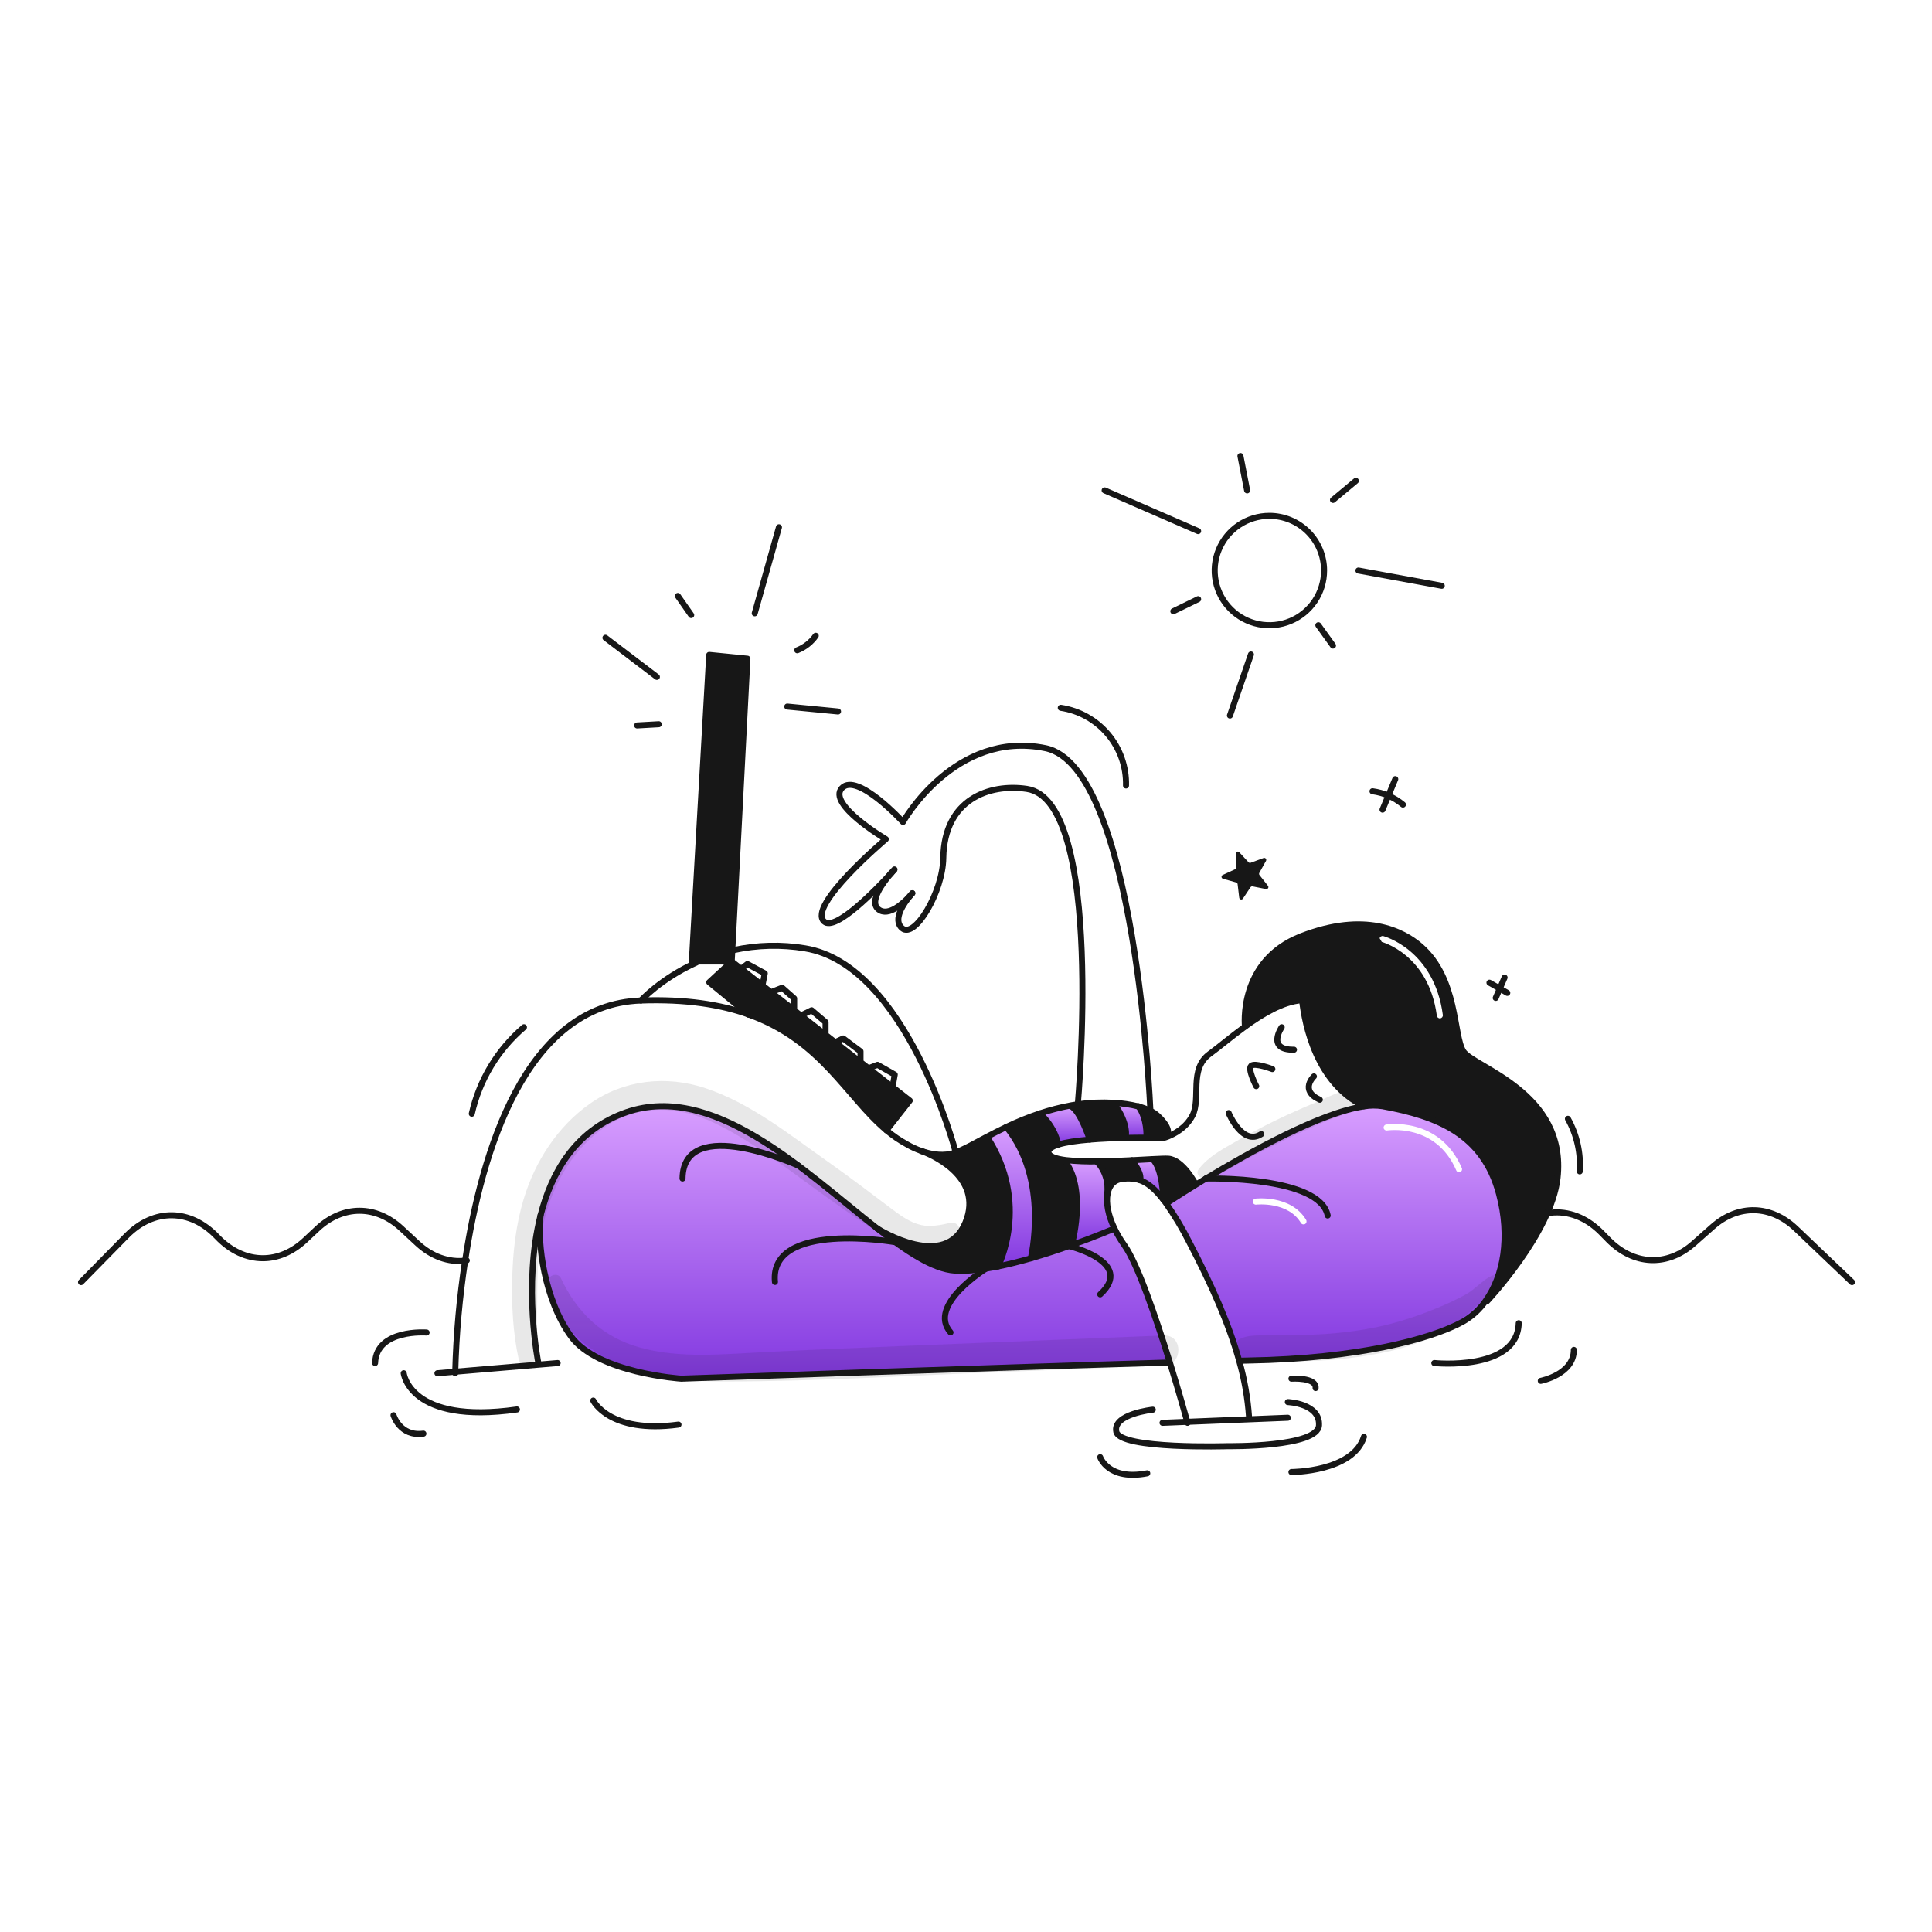 <svg width="960" height="960" viewBox="0 0 960 960" fill="none" xmlns="http://www.w3.org/2000/svg">
<g clip-path="url(#clip0_510_1403)">
<path fill-rule="evenodd" clip-rule="evenodd" d="M599.243 585.6C620.905 572.508 656.232 552.843 677.679 549.754C680.764 549.221 683.915 549.19 687.01 549.664C714.188 554.67 736.942 563.518 744.849 593.23C750.607 614.901 746.954 634.046 738.294 646.252C735.317 650.574 731.398 654.165 726.832 656.752C710.713 665.599 674.052 675.082 620.95 676.032C619.944 676.048 619.201 676.067 618.326 676.09L618.325 676.09C617.76 676.105 617.139 676.122 616.356 676.139L615.774 676.3C610.616 657.62 601.84 638.063 590.924 617.18C587.53 610.447 583.653 603.968 579.324 597.793L580.399 597.435C580.399 597.435 585.781 593.862 594.225 588.659C595.792 587.692 597.467 586.671 599.231 585.596L599.243 585.6ZM689 560.257L688.758 558.777C687.94 558.911 687.386 559.682 687.52 560.499C687.653 561.316 688.424 561.871 689.241 561.738L689.242 561.738L689.248 561.737L689.29 561.73C689.33 561.724 689.393 561.716 689.478 561.705C689.648 561.683 689.906 561.653 690.243 561.622C690.916 561.561 691.9 561.499 693.118 561.5C695.559 561.501 698.918 561.752 702.591 562.748C709.896 564.727 718.48 569.65 723.622 581.593C723.95 582.354 724.832 582.705 725.593 582.378C726.354 582.05 726.705 581.168 726.378 580.407C720.809 567.473 711.393 562.025 703.376 559.852C699.388 558.771 695.755 558.501 693.12 558.5C691.8 558.499 690.724 558.566 689.972 558.634C689.596 558.668 689.3 558.703 689.095 558.729C688.992 558.742 688.912 558.754 688.855 558.762C688.827 558.766 688.805 558.77 688.788 558.772L688.769 558.775L688.762 558.776L688.76 558.777C688.759 558.777 688.758 558.777 689 560.257ZM624.185 598.568L624.181 598.569L624.18 598.569C623.358 598.665 622.613 598.077 622.516 597.254C622.419 596.432 623.008 595.686 623.83 595.589L624.006 597.079C623.83 595.589 623.831 595.589 623.832 595.589L623.833 595.589L623.838 595.588L623.851 595.587L623.896 595.582C623.934 595.578 623.988 595.573 624.056 595.566C624.193 595.554 624.389 595.537 624.638 595.521C625.136 595.489 625.847 595.457 626.719 595.457C628.46 595.458 630.862 595.586 633.503 596.101C638.758 597.127 645.168 599.733 649.003 606.148C649.428 606.86 649.197 607.781 648.486 608.206C647.774 608.631 646.853 608.399 646.428 607.688C643.209 602.303 637.765 599.99 632.928 599.046C630.523 598.576 628.321 598.458 626.718 598.457C625.919 598.457 625.273 598.486 624.833 598.515C624.613 598.529 624.444 598.543 624.333 598.553C624.278 598.559 624.237 598.563 624.211 598.565L624.185 598.568Z" fill="url(#paint0_linear_510_1403)"/>
<path fill-rule="evenodd" clip-rule="evenodd" d="M646.554 497.015L647.001 496.97C648.401 509.561 654.154 538.046 677.672 549.66L677.681 549.75C680.766 549.217 683.917 549.186 687.012 549.66C714.19 554.666 736.944 563.514 744.851 593.226C750.609 614.897 746.956 634.042 738.296 646.248L738.843 646.633C738.843 646.633 770.883 612.658 773.928 585.319C777.49 553.314 752.093 538.349 737.131 529.533C732.199 526.627 728.401 524.389 727.147 522.429C725.501 519.857 724.641 515.143 723.594 509.4C721.423 497.49 718.444 481.15 705.969 470.276C697.113 462.547 678.156 452.885 646.554 465.216C614.952 477.547 618.623 510.125 618.623 510.125C627.399 503.749 637.33 497.83 646.554 497.015ZM687.357 465.138C686.555 464.929 685.736 465.41 685.527 466.212L686.6 468.041L686.604 468.042L686.643 468.053C686.679 468.063 686.738 468.08 686.818 468.104C686.977 468.153 687.22 468.229 687.534 468.339C688.164 468.559 689.082 468.911 690.203 469.432C692.447 470.473 695.494 472.184 698.671 474.85C705 480.161 711.911 489.314 713.965 504.714C714.074 505.535 714.829 506.112 715.65 506.003C716.471 505.893 717.048 505.139 716.938 504.318C714.778 488.113 707.452 478.303 700.599 472.552C697.184 469.687 693.903 467.842 691.466 466.711C690.247 466.145 689.237 465.756 688.524 465.507C688.167 465.382 687.884 465.293 687.686 465.233C687.587 465.203 687.509 465.18 687.454 465.165C687.426 465.157 687.404 465.151 687.388 465.147L687.368 465.141L687.361 465.139L687.359 465.139C687.358 465.139 687.357 465.138 686.979 466.59L687.357 465.138Z" fill="#171717"/>
<path d="M594.148 588.515L594.228 588.658C585.784 593.858 580.402 597.434 580.402 597.434L579.327 597.792C578.88 597.183 578.441 596.601 578.011 596.055C578.011 596.055 577.877 580.93 572.711 575.955C576.337 575.767 579.087 575.655 580.403 575.731C587.79 576.157 594.148 588.515 594.148 588.515Z" fill="#171717"/>
<path d="M435.853 610.399C450.53 621.906 463.631 630.628 474.412 631.354C480.528 631.766 488.024 630.888 495.931 629.285C501.259 628.211 506.775 626.805 512.193 625.255C518.846 623.339 525.347 621.199 531.159 619.155C531.616 618.994 532.073 618.833 532.52 618.672C544.636 614.355 553.439 610.572 553.77 610.433C555.169 613.33 556.813 616.101 558.686 618.716C565.358 628.116 574.519 655.109 581.235 676.798L580.402 677.057C496.28 679.493 338.522 685.057 338.522 685.057C338.522 685.057 296.998 682.357 283.722 664.013C270.446 645.669 266.919 617.899 268.601 603.899C274.037 582.542 285.714 562.51 309.212 553.399C353.35 536.277 399.405 581.839 435.812 610.369C435.827 610.377 435.841 610.387 435.853 610.399V610.399Z" fill="url(#paint1_linear_510_1403)"/>
<path d="M571.625 551.952C572.977 552.599 574.227 553.441 575.333 554.452C582.496 561.195 579.971 563.935 579.971 563.935L580.271 564.735C579.622 565 578.958 565.228 578.283 565.416C578.283 565.416 574.844 565.326 569.65 565.316C569.713 564.339 570.089 555.994 565.75 549.816C567.776 550.326 569.745 551.041 571.625 551.952V551.952Z" fill="#171717"/>
<path d="M572.709 575.961C577.876 580.931 578.009 596.061 578.009 596.061C573.576 590.356 569.896 587.625 566.43 586.434C566.43 586.434 568.186 584.034 562.383 576.512C566.208 576.319 569.754 576.113 572.709 575.961Z" fill="url(#paint2_linear_510_1403)"/>
<path d="M569.656 565.315C566.683 565.306 563.128 565.332 559.312 565.415V565.401C559.312 565.401 561.213 558.667 553.312 547.975C557.509 548.17 561.676 548.785 565.75 549.811C570.094 555.993 569.719 564.338 569.656 565.315Z" fill="url(#paint3_linear_510_1403)"/>
<path d="M557.425 585.846C553.574 586.276 551.125 589.025 550.342 593.261L550.136 593.225C550.526 590.409 550.296 587.542 549.462 584.824C548.628 582.106 547.211 579.604 545.309 577.491V577.079C551.004 577.034 556.977 576.779 562.386 576.506C568.186 584.028 566.433 586.428 566.433 586.428C563.515 585.54 560.432 585.34 557.425 585.846V585.846Z" fill="#171717"/>
<path d="M529.743 576.461C534.913 576.994 540.112 577.2 545.307 577.079V577.491C547.209 579.604 548.627 582.106 549.461 584.824C550.294 587.542 550.524 590.409 550.134 593.225L550.34 593.261C549.525 597.693 550.563 603.738 553.769 610.436C553.438 610.579 544.635 614.358 532.519 618.675C532.519 618.675 540.041 592.41 529.609 577.491L529.743 576.461Z" fill="url(#paint4_linear_510_1403)"/>
<path d="M541.474 566.254V566.263C535.268 566.773 529.627 567.552 525.839 568.743C525.839 568.743 524.657 560.559 516.705 553.243C521.696 551.584 526.794 550.268 531.964 549.303L532.036 549.661C536.665 551.613 541.474 566.254 541.474 566.254Z" fill="url(#paint5_linear_510_1403)"/>
<path d="M532.564 549.186C533.54 549.007 534.543 548.846 535.555 548.711C541.436 547.891 547.384 547.645 553.313 547.977C561.213 558.669 559.313 565.403 559.313 565.403V565.412C553.591 565.528 547.287 565.77 541.475 566.263V566.254C541.475 566.254 536.666 551.613 532.037 549.66L531.965 549.302C532.161 549.257 532.367 549.222 532.564 549.186Z" fill="#171717"/>
<path d="M529.609 577.492C540.041 592.411 532.519 618.676 532.519 618.676C532.072 618.837 531.619 618.998 531.158 619.159C525.346 621.201 518.845 623.341 512.192 625.259V625.25C512.192 625.25 521.684 586.494 500.049 559.996C505.454 557.4 511.017 555.144 516.705 553.244C524.657 560.561 525.839 568.744 525.839 568.744C522.848 569.676 521.012 570.867 520.976 572.362C520.923 574.556 524.415 575.801 529.743 576.462L529.609 577.492Z" fill="#171717"/>
<path d="M500.049 559.994C521.684 586.494 512.192 625.248 512.192 625.248V625.257C506.774 626.807 501.258 628.213 495.93 629.287C495.93 629.287 512.174 598.142 490.396 564.866C493.36 563.3 496.574 561.642 500.049 559.994Z" fill="url(#paint6_linear_510_1403)"/>
<path d="M490.401 564.865C512.179 598.141 495.935 629.286 495.935 629.286C488.028 630.886 480.535 631.767 474.416 631.355C463.635 630.629 450.534 621.907 435.857 610.4C437.164 611.224 469.885 631.605 479.735 607.445C489.245 584.127 461.118 573.103 458.047 571.984C462.047 573.363 467.172 574.42 472.097 573.417C473.053 573.21 473.993 572.935 474.909 572.593C478.952 571.106 484.101 568.199 490.401 564.865Z" fill="#171717"/>
<path d="M452.069 546.866L440.469 561.632C420.616 545.032 408.321 517.064 371.869 504.061L371.86 504.052L352.41 488.077L363.577 477.752L368.251 481.405L378.851 489.68V489.689L383.104 493.011H383.113L394.602 501.984L397.96 504.607L410.211 514.18L414.957 517.888L427.583 527.747L431.532 530.827L443.487 540.167L452.069 546.866Z" fill="#171717"/>
<path d="M371.377 327.311L363.873 472.075L363.578 477.753H346.035H343.77L352.411 325.422L371.377 327.311Z" fill="#171717"/>
<path d="M458.043 571.985C462.043 573.364 467.168 574.421 472.093 573.418C473.049 573.211 473.989 572.936 474.905 572.594C478.952 571.107 484.105 568.194 490.397 564.866C493.361 563.299 496.575 561.642 500.05 559.994C505.455 557.398 511.018 555.142 516.706 553.242C521.697 551.583 526.795 550.267 531.965 549.302C532.165 549.257 532.365 549.222 532.565 549.186C533.541 549.007 534.544 548.846 535.556 548.711C541.437 547.891 547.385 547.645 553.314 547.977C557.511 548.172 561.678 548.787 565.752 549.813C567.778 550.324 569.746 551.041 571.626 551.953C572.978 552.6 574.228 553.442 575.334 554.453C582.497 561.196 579.972 563.936 579.972 563.936" stroke="#171717" stroke-width="3" stroke-linecap="round" stroke-linejoin="round"/>
<path d="M371.869 504.062C408.324 517.062 420.619 545.031 440.469 561.633C443.598 564.288 446.992 566.614 450.597 568.573C452.874 569.909 455.277 571.019 457.77 571.886" stroke="#171717" stroke-width="3" stroke-linecap="round" stroke-linejoin="round"/>
<path d="M226.201 682.355C226.201 682.355 226.201 682.095 226.21 681.602C226.691 663.13 228.33 644.706 231.117 626.44C239.275 572.64 260.937 499.14 318.49 497.14C340.868 496.361 358.09 499.14 371.861 504.053" stroke="#171717" stroke-width="3" stroke-linecap="round" stroke-linejoin="round"/>
<path d="M435.854 610.4C450.531 621.907 463.632 630.629 474.413 631.355C480.529 631.767 488.025 630.889 495.932 629.286C501.26 628.212 506.776 626.806 512.194 625.256C518.847 623.34 525.348 621.2 531.16 619.156C531.617 618.995 532.074 618.834 532.521 618.673C544.637 614.356 553.44 610.573 553.771 610.434H553.78" stroke="#171717" stroke-width="3" stroke-linecap="round" stroke-linejoin="round"/>
<path d="M267.5 677.293C267.5 677.293 259.709 638.823 268.6 603.899C274.036 582.542 285.713 562.51 309.211 553.399C353.349 536.277 399.404 581.839 435.811 610.369" stroke="#171717" stroke-width="3" stroke-linecap="round" stroke-linejoin="round"/>
<path d="M453.341 443.831L453.323 443.849V443.858C453.223 443.958 452.777 444.44 452.159 445.192C449.419 448.492 443.259 457.003 448.282 461.248C454.604 466.585 468.475 443.204 468.717 426.342C469.138 397.06 491.717 389.242 510.232 392C549.105 397.794 535.556 548.7 535.556 548.7" stroke="#171717" stroke-width="3" stroke-linecap="round" stroke-linejoin="round"/>
<path d="M442.559 434.168C438.887 438.44 431.643 447.977 436.478 451.836C441.511 455.866 449.23 448.398 452.158 445.192C452.812 444.476 453.224 443.974 453.322 443.858" stroke="#171717" stroke-width="3" stroke-linecap="round" stroke-linejoin="round"/>
<path d="M444.333 432.207C444.055 432.485 443.433 433.157 442.633 434.088" stroke="#171717" stroke-width="3" stroke-linecap="round" stroke-linejoin="round"/>
<path d="M442.631 434.088C443.482 433.157 444.073 432.503 444.331 432.207C444.38 432.16 444.425 432.109 444.465 432.055L444.483 432.037" stroke="#171717" stroke-width="3" stroke-linecap="round" stroke-linejoin="round"/>
<path d="M442.632 434.088C442.605 434.115 442.588 434.142 442.561 434.168" stroke="#171717" stroke-width="3" stroke-linecap="round" stroke-linejoin="round"/>
<path d="M571.626 551.962V551.953C571.564 550.5 564.391 381 519.501 371.772C474.413 362.504 448.701 408.433 448.701 408.433C448.701 408.433 425.946 383.574 418.362 391.58C410.778 399.586 440.167 416.967 440.167 416.967C440.167 416.967 400.953 450.073 409.505 457.9C415.183 463.085 436.074 441.226 442.558 434.169" stroke="#171717" stroke-width="3" stroke-linecap="round" stroke-linejoin="round"/>
<path d="M618.621 510.125C618.621 510.125 614.95 477.547 646.552 465.216C678.154 452.885 697.111 462.547 705.967 470.276C724.459 486.394 722.086 514.522 727.145 522.429C732.204 530.336 778.663 542.765 773.926 585.319C770.881 612.658 738.841 646.633 738.841 646.633" stroke="#171717" stroke-width="3" stroke-linecap="round" stroke-linejoin="round"/>
<path d="M580.401 677.061C496.279 679.497 338.521 685.061 338.521 685.061C338.521 685.061 296.997 682.361 283.721 664.017C270.445 645.673 266.919 617.9 268.601 603.9" stroke="#171717" stroke-width="3" stroke-linecap="round" stroke-linejoin="round"/>
<path d="M599.242 585.6C620.904 572.508 656.231 552.843 677.678 549.754C680.763 549.221 683.914 549.19 687.009 549.664C714.187 554.67 736.941 563.518 744.848 593.23C750.606 614.901 746.953 634.046 738.293 646.252C735.316 650.574 731.397 654.165 726.831 656.752C710.712 665.599 674.051 675.082 620.949 676.032C619.292 676.058 618.349 676.094 616.355 676.139" stroke="#171717" stroke-width="3" stroke-linecap="round" stroke-linejoin="round"/>
<path d="M580.4 597.435C580.4 597.435 585.782 593.862 594.226 588.659C595.793 587.692 597.468 586.671 599.232 585.596" stroke="#171717" stroke-width="3" stroke-linecap="round" stroke-linejoin="round"/>
<path d="M646.551 490.818C646.551 490.818 646.577 493.173 646.998 496.97C648.404 509.561 654.153 538.046 677.669 549.66" stroke="#171717" stroke-width="3" stroke-linecap="round" stroke-linejoin="round"/>
<path d="M636.862 510.42C636.862 510.42 629.062 521.793 642.97 521.587" stroke="#171717" stroke-width="3" stroke-linecap="round" stroke-linejoin="round"/>
<path d="M652.873 534.857C652.873 534.857 645.494 541.806 655.819 546.445" stroke="#171717" stroke-width="3" stroke-linecap="round" stroke-linejoin="round"/>
<path d="M632.224 531.213C632.224 531.213 623.582 527.9 621.693 529.593C619.804 531.286 624.218 539.703 624.218 539.703" stroke="#171717" stroke-width="3" stroke-linecap="round" stroke-linejoin="round"/>
<path d="M610.525 553.072C610.525 553.072 617.42 569.621 626.716 563.514" stroke="#171717" stroke-width="3" stroke-linecap="round" stroke-linejoin="round"/>
<path d="M594.148 588.516C594.148 588.516 587.79 576.158 580.402 575.737C579.086 575.665 576.336 575.773 572.71 575.961C569.755 576.113 566.21 576.319 562.385 576.507C556.976 576.785 551.003 577.035 545.308 577.08C540.112 577.201 534.914 576.994 529.744 576.462C524.416 575.8 520.924 574.555 520.977 572.362C521.013 570.862 522.849 569.676 525.84 568.744C529.628 567.553 535.269 566.774 541.475 566.264C547.287 565.771 553.591 565.529 559.313 565.413C563.128 565.332 566.683 565.306 569.656 565.313C574.85 565.321 578.289 565.413 578.289 565.413C578.964 565.224 579.628 564.997 580.277 564.732C583.377 563.515 589.33 560.479 592.509 554.345C596.933 545.811 590.609 531.277 601.043 523.692C605.61 520.361 611.771 515.105 618.621 510.126C627.397 503.75 637.328 497.826 646.552 497.016" stroke="#171717" stroke-width="3" stroke-linecap="round" stroke-linejoin="round"/>
<path d="M590.081 707C590.081 707 590.036 706.83 589.947 706.5C589.231 703.9 585.801 691.59 581.234 676.806C574.518 655.117 565.357 628.127 558.685 618.724C556.812 616.108 555.168 613.337 553.769 610.441C550.563 603.741 549.525 597.698 550.34 593.266C551.119 589.03 553.572 586.281 557.423 585.851C560.43 585.345 563.514 585.545 566.431 586.433C569.897 587.624 573.577 590.355 578.01 596.06C578.44 596.606 578.879 597.188 579.326 597.797C583.654 603.971 587.531 610.45 590.926 617.184C601.842 638.067 610.618 657.624 615.776 676.304C618.354 685.361 619.983 694.661 620.638 704.055" stroke="#171717" stroke-width="3" stroke-linecap="round" stroke-linejoin="round"/>
<path d="M378.854 489.68L368.251 481.405L363.577 477.752L352.41 488.077L371.86 504.052L371.869 504.061" stroke="#171717" stroke-width="3" stroke-linecap="round" stroke-linejoin="round"/>
<path d="M394.606 501.985L383.117 493.012" stroke="#171717" stroke-width="3" stroke-linecap="round" stroke-linejoin="round"/>
<path d="M410.214 514.18L397.963 504.607" stroke="#171717" stroke-width="3" stroke-linecap="round" stroke-linejoin="round"/>
<path d="M427.587 527.748L414.961 517.889" stroke="#171717" stroke-width="3" stroke-linecap="round" stroke-linejoin="round"/>
<path d="M440.472 561.633L452.069 546.867L443.49 540.168L431.535 530.828" stroke="#171717" stroke-width="3" stroke-linecap="round" stroke-linejoin="round"/>
<path d="M346.035 477.753H343.77L352.411 325.422L371.377 327.311L363.873 472.075L363.578 477.753H346.035Z" stroke="#171717" stroke-width="3" stroke-linecap="round" stroke-linejoin="round"/>
<path d="M443.491 540.167L444.592 533.962L436.058 529.108L431.536 530.827L427.587 527.747V522.428L418.99 515.998L414.961 517.888L410.215 514.18V507.885L403.302 501.984L397.964 504.607L394.606 501.984V496.091L388.651 490.817L383.117 493.011H383.108L378.855 489.689V489.68L380.01 483.653L371.377 479.023L368.252 481.405" stroke="#171717" stroke-width="3" stroke-linecap="round" stroke-linejoin="round"/>
<path d="M346.035 478.271C328.349 486.271 318.49 497.139 318.49 497.139" stroke="#171717" stroke-width="3" stroke-linecap="round" stroke-linejoin="round"/>
<path d="M474.901 572.586C474.901 572.586 450.601 479.446 400.029 471.226C388.247 469.259 376.198 469.56 364.529 472.112" stroke="#171717" stroke-width="3" stroke-linecap="round" stroke-linejoin="round"/>
<path d="M577.652 706.998L589.947 706.497L620.68 705.252L639.915 704.473" stroke="#171717" stroke-width="3" stroke-linecap="round" stroke-linejoin="round"/>
<path d="M217.354 682.353L226.21 681.6L267.573 678.099L277.083 677.293" stroke="#171717" stroke-width="3" stroke-linecap="round" stroke-linejoin="round"/>
<path d="M211.981 662.125C211.981 662.125 187.006 660.226 186.381 677.295" stroke="#171717" stroke-width="3" stroke-linecap="round" stroke-linejoin="round"/>
<path d="M200.602 682.354C200.602 682.354 203.45 707.947 256.857 700.362" stroke="#171717" stroke-width="3" stroke-linecap="round" stroke-linejoin="round"/>
<path d="M195.539 703.209C195.539 703.209 198.7 713.954 210.395 712.369" stroke="#171717" stroke-width="3" stroke-linecap="round" stroke-linejoin="round"/>
<path d="M294.785 695.938C294.785 695.938 302.685 712.532 337.133 707.875" stroke="#171717" stroke-width="3" stroke-linecap="round" stroke-linejoin="round"/>
<path d="M572.808 700.47C572.808 700.47 552.785 702.57 554.684 711.431C556.583 720.292 610.311 718.595 610.311 718.595C610.311 718.595 654.772 719.222 655.399 708.27C656.026 697.318 639.916 696.682 639.916 696.682" stroke="#171717" stroke-width="3" stroke-linecap="round" stroke-linejoin="round"/>
<path d="M546.678 724.064C546.678 724.064 550.678 735.864 570.068 732.07" stroke="#171717" stroke-width="3" stroke-linecap="round" stroke-linejoin="round"/>
<path d="M641.707 731.444C641.707 731.444 672.261 731.444 677.732 713.955" stroke="#171717" stroke-width="3" stroke-linecap="round" stroke-linejoin="round"/>
<path d="M641.707 685.058C641.707 685.058 654.136 684.243 653.716 689.724" stroke="#171717" stroke-width="3" stroke-linecap="round" stroke-linejoin="round"/>
<path d="M712.709 677.294C712.709 677.294 754.009 681.503 754.645 657.486" stroke="#171717" stroke-width="3" stroke-linecap="round" stroke-linejoin="round"/>
<path d="M765.602 686.141C765.602 686.141 782.034 682.98 782.034 670.756" stroke="#171717" stroke-width="3" stroke-linecap="round" stroke-linejoin="round"/>
<path d="M770.371 602.62C779.218 601.554 788.245 604.894 795.802 612.586L799.143 615.986C811.724 628.786 828.407 629.553 841.526 617.938L851.018 609.538C863.788 598.246 879.96 598.649 892.443 610.558L920.257 637.083" stroke="#171717" stroke-width="3" stroke-linecap="round" stroke-linejoin="round"/>
<path d="M40.262 637.086L62.936 614.009C76.436 600.281 94.536 600.487 107.88 614.529C114.623 621.629 122.611 625.203 130.608 625.203C137.888 625.203 145.186 622.239 151.58 616.266L157.661 610.566C170.376 598.674 186.773 598.639 199.516 610.466L207.351 617.737C214.542 624.427 222.906 627.328 231.117 626.432L231.95 626.325" stroke="#171717" stroke-width="3" stroke-linecap="round" stroke-linejoin="round"/>
<path d="M396.694 579.186C396.694 579.186 339.562 553.324 339.141 585.597" stroke="#171717" stroke-width="3" stroke-linecap="round" stroke-linejoin="round"/>
<path d="M444.591 617.188C444.591 617.188 382.122 606.406 385.068 637.005" stroke="#171717" stroke-width="3" stroke-linecap="round" stroke-linejoin="round"/>
<path d="M489.958 630.371C489.958 630.371 460.501 648.513 472.301 662.062" stroke="#171717" stroke-width="3" stroke-linecap="round" stroke-linejoin="round"/>
<path d="M531.158 619.158C531.158 619.158 564.166 627.146 546.677 643.158" stroke="#171717" stroke-width="3" stroke-linecap="round" stroke-linejoin="round"/>
<path d="M599.234 585.6H599.243C600.085 585.582 655.843 584.32 659.724 603.976" stroke="#171717" stroke-width="3" stroke-linecap="round" stroke-linejoin="round"/>
<path d="M435.816 610.374C435.83 610.381 435.842 610.39 435.852 610.401C437.159 611.225 469.88 631.606 479.73 607.446C489.24 584.128 461.113 573.104 458.042 571.985C457.863 571.922 457.773 571.885 457.773 571.885" stroke="#171717" stroke-width="3" stroke-linecap="round" stroke-linejoin="round"/>
<path d="M495.93 629.286C495.93 629.286 512.174 598.141 490.396 564.865" stroke="#171717" stroke-width="3" stroke-linecap="round" stroke-linejoin="round"/>
<path d="M512.192 625.248C512.192 625.248 521.684 586.492 500.049 559.994" stroke="#171717" stroke-width="3" stroke-linecap="round" stroke-linejoin="round"/>
<path d="M532.519 618.676C532.519 618.676 540.041 592.411 529.609 577.492" stroke="#171717" stroke-width="3" stroke-linecap="round" stroke-linejoin="round"/>
<path d="M550.082 593.539C550.105 593.436 550.123 593.331 550.136 593.226C550.526 590.41 550.296 587.543 549.462 584.825C548.628 582.108 547.211 579.605 545.309 577.492" stroke="#171717" stroke-width="3" stroke-linecap="round" stroke-linejoin="round"/>
<path d="M525.839 568.742C525.839 568.742 524.657 560.558 516.705 553.242" stroke="#171717" stroke-width="3" stroke-linecap="round" stroke-linejoin="round"/>
<path d="M541.475 566.254C541.475 566.254 536.666 551.613 532.037 549.66" stroke="#171717" stroke-width="3" stroke-linecap="round" stroke-linejoin="round"/>
<path d="M559.312 565.401C559.312 565.401 561.213 558.667 553.312 547.975" stroke="#171717" stroke-width="3" stroke-linecap="round" stroke-linejoin="round"/>
<path d="M569.647 565.4C569.648 565.37 569.651 565.341 569.656 565.311C569.719 564.334 570.095 555.989 565.756 549.811C565.72 549.757 565.684 549.711 565.648 549.658" stroke="#171717" stroke-width="3" stroke-linecap="round" stroke-linejoin="round"/>
<path d="M566.432 586.428C566.432 586.428 568.188 584.028 562.385 576.506" stroke="#171717" stroke-width="3" stroke-linecap="round" stroke-linejoin="round"/>
<path d="M578.011 596.055C578.011 596.055 577.877 580.93 572.711 575.955" stroke="#171717" stroke-width="3" stroke-linecap="round" stroke-linejoin="round"/>
<path d="M657.932 283.487C657.933 288.863 656.34 294.119 653.354 298.59C650.368 303.06 646.123 306.545 641.156 308.604C636.19 310.662 630.724 311.201 625.451 310.153C620.178 309.105 615.334 306.517 611.531 302.716C607.729 298.915 605.139 294.072 604.09 288.799C603.04 283.526 603.577 278.06 605.634 273.093C607.691 268.126 611.174 263.88 615.644 260.892C620.114 257.904 625.369 256.309 630.745 256.309C637.955 256.308 644.869 259.171 649.967 264.267C655.066 269.364 657.931 276.277 657.932 283.487V283.487Z" stroke="#171717" stroke-width="3" stroke-linecap="round" stroke-linejoin="round"/>
<path d="M611.152 355.546L621.584 325.207" stroke="#171717" stroke-width="3" stroke-linecap="round" stroke-linejoin="round"/>
<path d="M595.349 263.893L548.891 243.664" stroke="#171717" stroke-width="3" stroke-linecap="round" stroke-linejoin="round"/>
<path d="M675 283.486L716.399 291.071" stroke="#171717" stroke-width="3" stroke-linecap="round" stroke-linejoin="round"/>
<path d="M662.357 248.41L673.73 238.926" stroke="#171717" stroke-width="3" stroke-linecap="round" stroke-linejoin="round"/>
<path d="M619.687 243.664L616.365 226.596" stroke="#171717" stroke-width="3" stroke-linecap="round" stroke-linejoin="round"/>
<path d="M595.347 297.715L583.025 303.715" stroke="#171717" stroke-width="3" stroke-linecap="round" stroke-linejoin="round"/>
<path d="M655.086 310.672L662.357 320.782" stroke="#171717" stroke-width="3" stroke-linecap="round" stroke-linejoin="round"/>
<path d="M375.023 304.742L387.055 261.992" stroke="#171717" stroke-width="3" stroke-linecap="round" stroke-linejoin="round"/>
<path d="M343.455 305.613L336.818 296.131" stroke="#171717" stroke-width="3" stroke-linecap="round" stroke-linejoin="round"/>
<path d="M396.158 323.109C399.854 321.652 403.044 319.147 405.336 315.902" stroke="#171717" stroke-width="3" stroke-linecap="round" stroke-linejoin="round"/>
<path d="M326.401 336.347L300.848 316.906" stroke="#171717" stroke-width="3" stroke-linecap="round" stroke-linejoin="round"/>
<path d="M391.186 351.078L416.416 353.531" stroke="#171717" stroke-width="3" stroke-linecap="round" stroke-linejoin="round"/>
<path d="M559.506 390.304C559.726 381.027 556.556 371.988 550.589 364.881C544.622 357.774 536.267 353.087 527.092 351.699" stroke="#171717" stroke-width="3" stroke-linecap="round" stroke-linejoin="round"/>
<path d="M686.979 402.314L693.3 387.143" stroke="#171717" stroke-width="3" stroke-linecap="round" stroke-linejoin="round"/>
<path d="M681.99 393.166C687.557 393.909 692.801 396.206 697.121 399.794" stroke="#171717" stroke-width="3" stroke-linecap="round" stroke-linejoin="round"/>
<path d="M743.215 495.856L747.615 485.732" stroke="#171717" stroke-width="3" stroke-linecap="round" stroke-linejoin="round"/>
<path d="M748.953 493.348L740.104 488.291" stroke="#171717" stroke-width="3" stroke-linecap="round" stroke-linejoin="round"/>
<path d="M234.426 553.4C238.188 536.648 247.281 521.568 260.34 510.422" stroke="#171717" stroke-width="3" stroke-linecap="round" stroke-linejoin="round"/>
<path d="M621.375 440.87L617.6 446.519C617.487 446.692 617.324 446.825 617.132 446.901C616.941 446.977 616.731 446.993 616.53 446.945C616.33 446.897 616.149 446.788 616.013 446.633C615.877 446.479 615.791 446.286 615.769 446.081L614.963 439.336C614.94 439.139 614.858 438.954 614.73 438.803C614.601 438.652 614.43 438.544 614.239 438.49L607.7 436.648C607.501 436.594 607.324 436.48 607.193 436.322C607.062 436.163 606.982 435.968 606.966 435.763C606.95 435.557 606.997 435.352 607.102 435.175C607.207 434.998 607.363 434.857 607.551 434.772L613.717 431.92C613.897 431.837 614.048 431.703 614.152 431.534C614.255 431.364 614.306 431.168 614.298 430.97L614.03 424.183C614.02 423.978 614.074 423.774 614.184 423.6C614.294 423.426 614.455 423.29 614.645 423.211C614.835 423.132 615.045 423.114 615.246 423.159C615.447 423.203 615.629 423.309 615.768 423.461L620.385 428.444C620.519 428.59 620.694 428.692 620.887 428.738C621.08 428.785 621.282 428.772 621.468 428.703L627.841 426.35C628.033 426.277 628.244 426.266 628.443 426.317C628.642 426.368 628.821 426.479 628.955 426.636C629.089 426.792 629.171 426.986 629.19 427.191C629.21 427.396 629.166 427.601 629.064 427.78L625.752 433.711C625.655 433.884 625.611 434.082 625.627 434.28C625.643 434.477 625.717 434.666 625.84 434.821L630.047 440.155C630.176 440.316 630.252 440.512 630.265 440.717C630.278 440.923 630.227 441.127 630.12 441.303C630.012 441.478 629.853 441.616 629.665 441.698C629.476 441.78 629.266 441.802 629.065 441.76L622.401 440.443C622.207 440.405 622.006 440.425 621.823 440.501C621.641 440.577 621.485 440.706 621.375 440.87V440.87Z" fill="#171717"/>
<path d="M784.97 582.054C785.561 572.96 783.52 563.888 779.09 555.924" stroke="#171717" stroke-width="3" stroke-linecap="round" stroke-linejoin="round"/>
<path d="M327.331 359.871L316.584 360.478" stroke="#171717" stroke-width="3" stroke-linecap="round" stroke-linejoin="round"/>
<g opacity="0.1">
<path d="M266.022 674.728C268.199 651.44 264.867 628.219 270.743 605.207C275.353 587.153 285.466 569.976 301.294 559.558C318.173 548.447 337.494 549.518 355.272 558.143C375.867 568.137 394.222 583.203 412.857 596.343C423.51 603.852 434.798 612.173 446.669 617.643C456.069 621.971 470.791 624.127 476.375 613.068C476.723 612.43 476.878 611.705 476.821 610.98C476.764 610.255 476.498 609.563 476.055 608.986C475.612 608.41 475.011 607.975 474.326 607.734C473.64 607.493 472.899 607.456 472.193 607.628C467.603 608.689 462.458 609.765 457.793 608.728C452.013 607.441 447.093 603.728 442.467 600.228C432.174 592.45 421.94 584.687 411.392 577.253C392.263 563.769 373.161 548.274 350.681 540.753C331.162 534.222 310.081 536.453 293.129 548.404C277.035 559.75 265.929 576.977 260.242 595.693C256.373 608.439 254.848 621.874 254.52 635.155C254.184 648.785 254.867 662.527 257.826 675.842C258.911 680.729 265.608 679.142 266.02 674.733L266.022 674.728Z" fill="#171717"/>
</g>
<g opacity="0.1">
<path d="M598.855 585.45C606.069 584.111 612.376 579.857 618.741 576.413C625.432 572.792 632.241 569.413 639.087 566.113C645.787 562.881 652.543 559.758 659.406 556.879C665.189 554.452 674.536 552.568 677.661 546.71C677.889 546.299 678.023 545.841 678.051 545.371C678.079 544.902 678.002 544.431 677.824 543.995C677.647 543.559 677.374 543.169 677.026 542.852C676.678 542.535 676.263 542.301 675.812 542.165C669.475 539.665 660.712 544.906 654.895 547.324C647.736 550.3 640.62 553.414 633.648 556.809C626.548 560.266 619.595 564.041 612.742 567.96C606.381 571.599 599.984 575.167 595.52 581.115C593.812 583.391 596.62 585.868 598.855 585.454V585.45Z" fill="#171717"/>
</g>
<g opacity="0.1">
<path d="M272.393 636.799C273.348 653.513 286.779 666.73 300.701 674.585C318.533 684.645 339.522 686.458 359.611 686.45C405.865 686.431 452.229 683.475 498.442 681.685L578.3 678.59C587.923 678.217 587.967 663.2 578.3 663.59L446.528 668.908C424.228 669.808 401.934 670.74 379.643 671.865C359.184 672.899 337.957 675.137 317.943 669.565C299.417 664.41 286.721 652.257 278.681 635.091C277.261 632.06 272.207 633.549 272.392 636.791L272.393 636.799Z" fill="#171717"/>
</g>
<g opacity="0.1">
<path d="M613.754 672.288C618.076 676.903 625.922 676.235 631.754 676.432C638.161 676.647 644.615 676.488 651.019 676.254C664.372 675.923 677.662 674.292 690.7 671.384C701.54 668.827 712.532 664.884 721.813 658.608C726.252 655.468 730.445 651.995 734.357 648.218C738.357 644.518 742.294 641.606 744.445 636.469C745.272 634.494 742.688 633.148 741.14 633.928C736.397 636.317 733.067 640.535 728.46 643.141C724 645.588 719.402 647.773 714.688 649.685C705.058 653.782 695.075 656.995 684.864 659.285C673.089 661.71 661.115 663.042 649.096 663.265C642.673 663.465 636.249 663.365 629.826 663.518C624.37 663.652 617.94 662.984 613.757 667.118C613.087 667.812 612.713 668.739 612.713 669.703C612.713 670.667 613.087 671.594 613.757 672.288H613.754Z" fill="#171717"/>
</g>
</g>
<defs>
<linearGradient id="paint0_linear_510_1403" x1="663.479" y1="549.33" x2="663.479" y2="676.3" gradientUnits="userSpaceOnUse">
<stop stop-color="#D89EFF"/>
<stop offset="1" stop-color="#8238E0"/>
</linearGradient>
<linearGradient id="paint1_linear_510_1403" x1="424.723" y1="549.656" x2="424.723" y2="685.057" gradientUnits="userSpaceOnUse">
<stop stop-color="#D89EFF"/>
<stop offset="1" stop-color="#8238E0"/>
</linearGradient>
<linearGradient id="paint2_linear_510_1403" x1="570.196" y1="575.961" x2="570.196" y2="596.061" gradientUnits="userSpaceOnUse">
<stop stop-color="#D89EFF"/>
<stop offset="1" stop-color="#8238E0"/>
</linearGradient>
<linearGradient id="paint3_linear_510_1403" x1="561.502" y1="547.975" x2="561.502" y2="565.415" gradientUnits="userSpaceOnUse">
<stop stop-color="#D89EFF"/>
<stop offset="1" stop-color="#8238E0"/>
</linearGradient>
<linearGradient id="paint4_linear_510_1403" x1="541.689" y1="576.461" x2="541.689" y2="618.675" gradientUnits="userSpaceOnUse">
<stop stop-color="#D89EFF"/>
<stop offset="1" stop-color="#8238E0"/>
</linearGradient>
<linearGradient id="paint5_linear_510_1403" x1="529.09" y1="549.303" x2="529.09" y2="568.743" gradientUnits="userSpaceOnUse">
<stop stop-color="#D89EFF"/>
<stop offset="1" stop-color="#8238E0"/>
</linearGradient>
<linearGradient id="paint6_linear_510_1403" x1="502.331" y1="559.994" x2="502.331" y2="629.287" gradientUnits="userSpaceOnUse">
<stop stop-color="#D89EFF"/>
<stop offset="1" stop-color="#8238E0"/>
</linearGradient>
<clipPath id="clip0_510_1403">
<rect width="884" height="510" fill="white" transform="translate(38 225)"/>
</clipPath>
</defs>
</svg>
